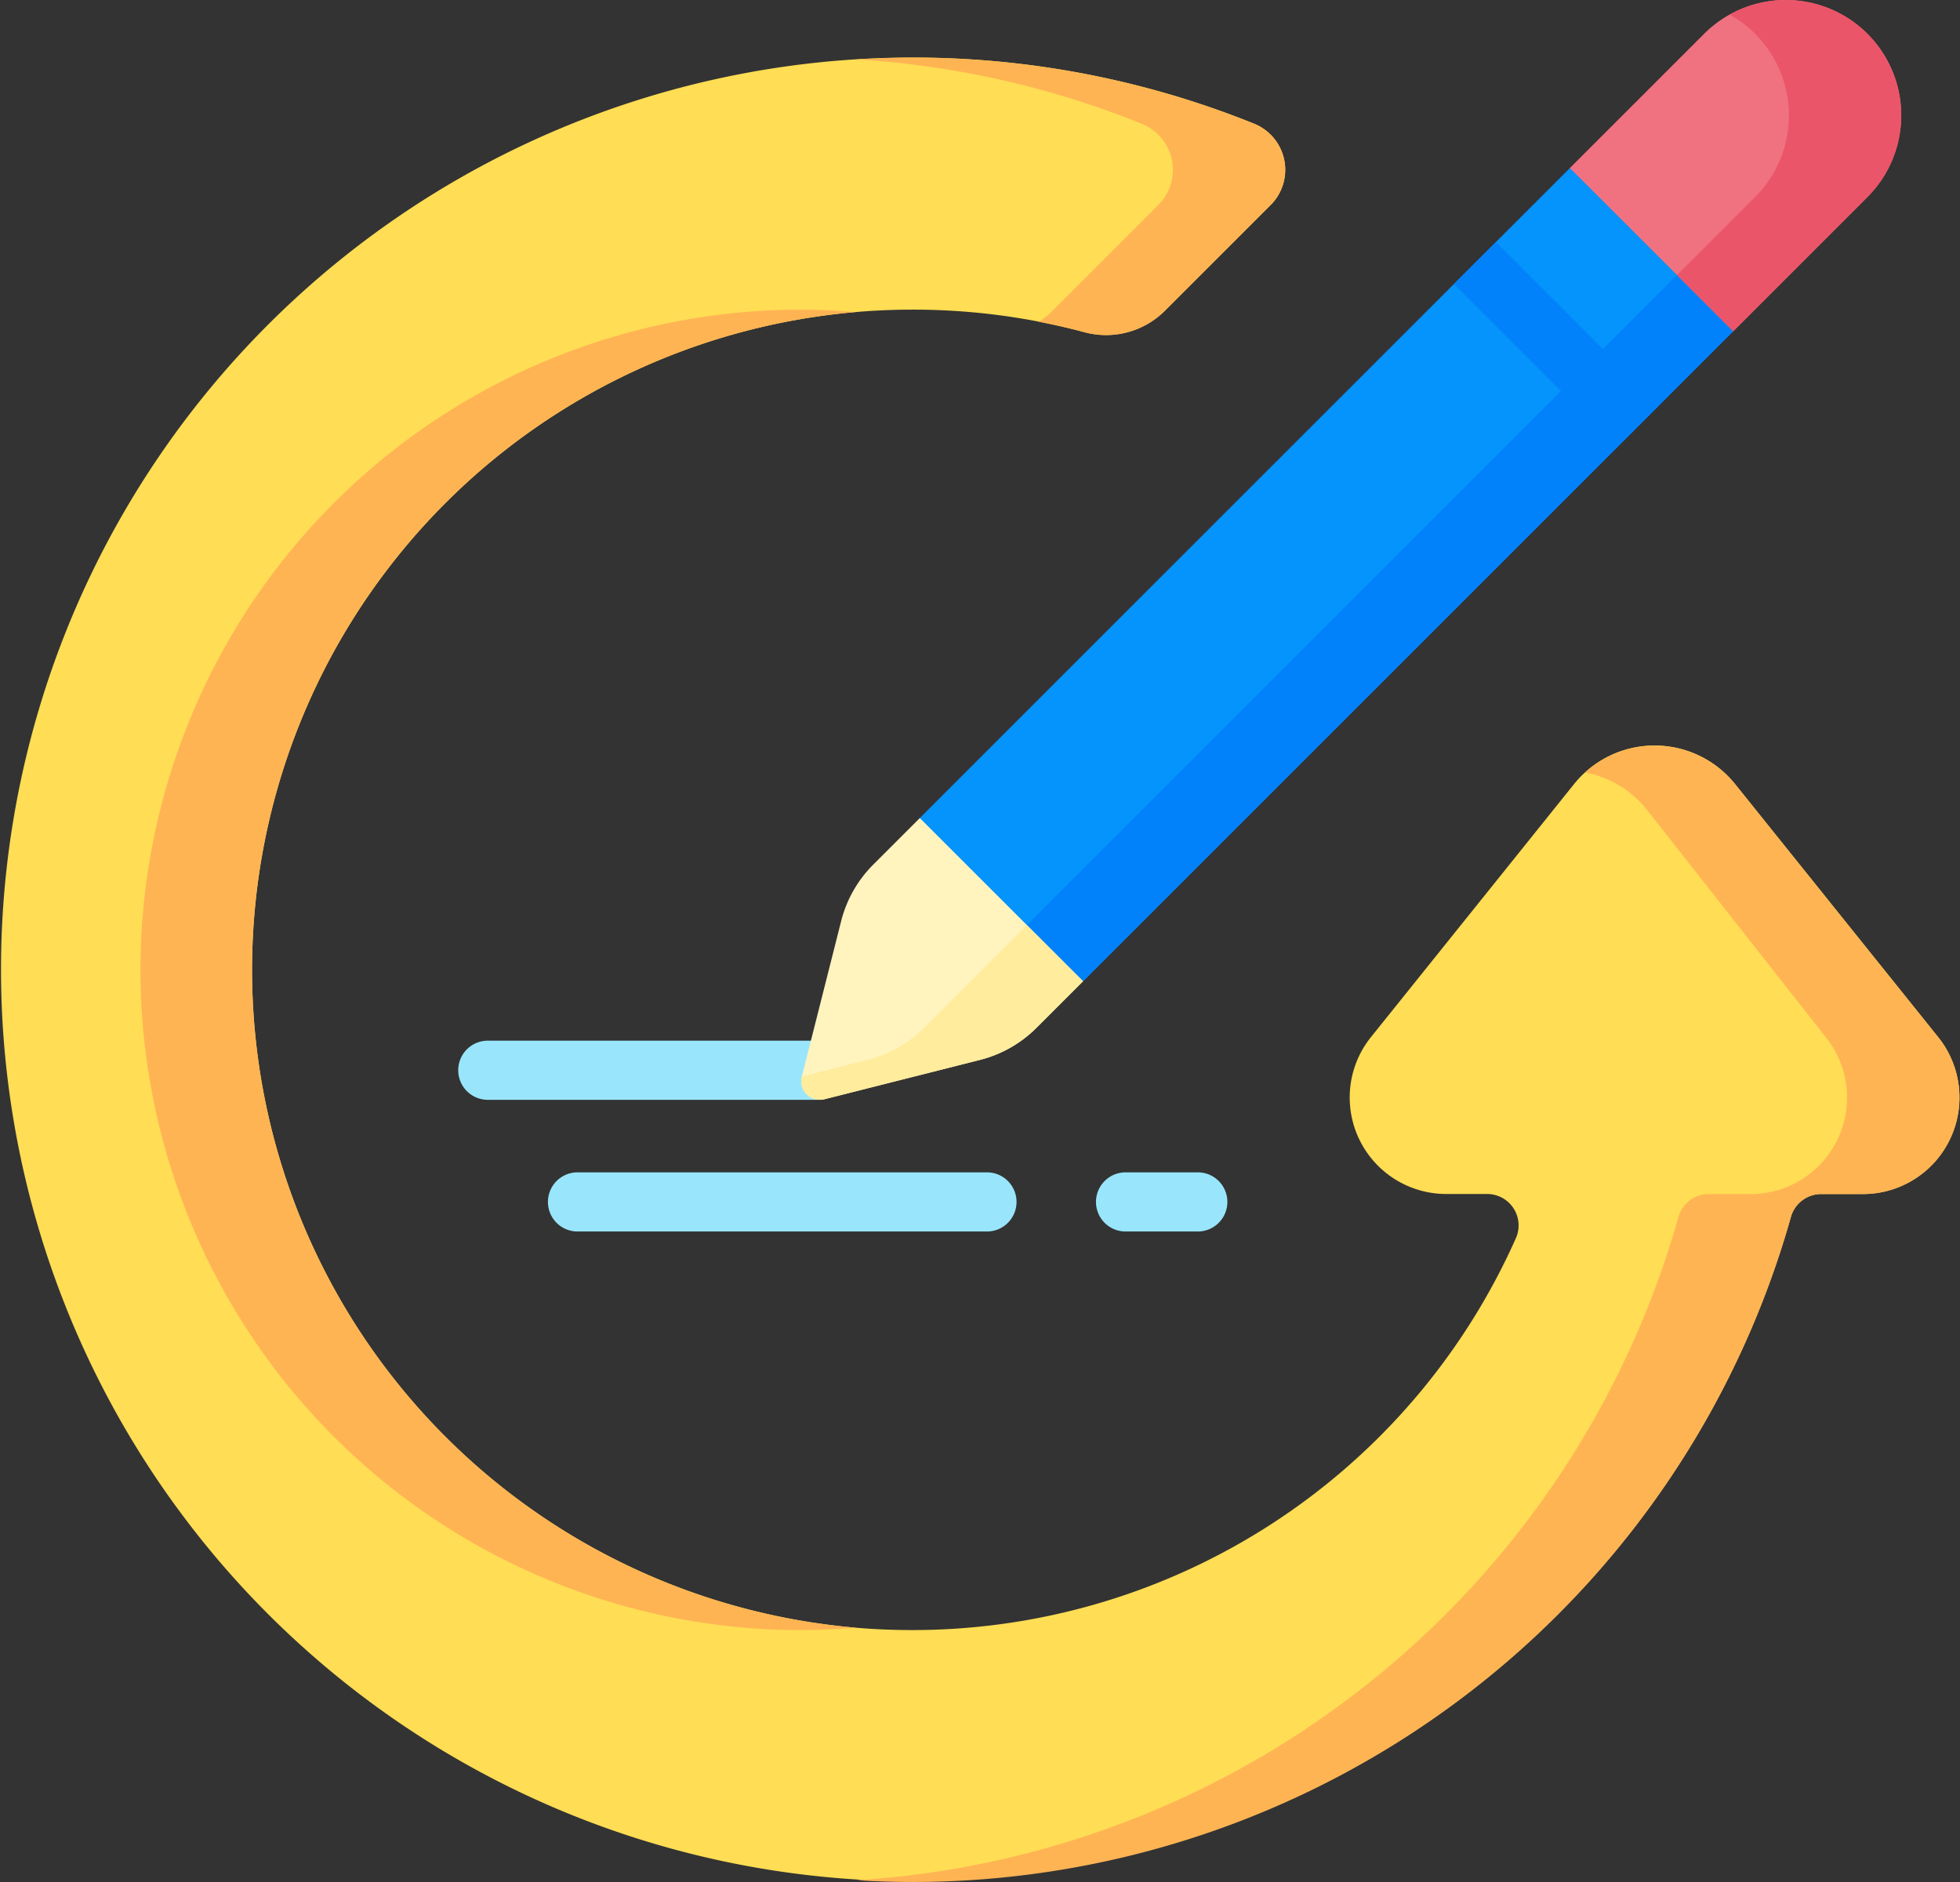 <svg xmlns="http://www.w3.org/2000/svg" width="98.385" height="94.493" viewBox="0 0 98.385 94.493">
  <rect x="0" y="0" width="98.385" height="94.493" fill="#333333" stroke="none"/>
  <g id="_003-revision" data-name="003-revision" transform="translate(0 -9.832)">
    <g id="Group_33" data-name="Group 33" transform="translate(23.04 62.081)">
      <path id="Path_57" data-name="Path 57" d="M134.342,276.742H117.875a1.485,1.485,0,1,1,0-2.969h16.468a1.485,1.485,0,0,1,0,2.969Z" transform="translate(-116.39 -273.773)" fill="#99e6fc"/>
      <path id="Path_58" data-name="Path 58" d="M282.824,310.14H279.2a1.485,1.485,0,0,1,0-2.969h3.625a1.485,1.485,0,1,1,0,2.969Z" transform="translate(-245.779 -300.56)" fill="#99e6fc"/>
      <path id="Path_59" data-name="Path 59" d="M160.785,310.14H140.233a1.485,1.485,0,0,1,0-2.969h20.552a1.485,1.485,0,1,1,0,2.969Z" transform="translate(-134.322 -300.56)" fill="#99e6fc"/>
    </g>
    <path id="Path_60" data-name="Path 60" d="M93.575,81.5H91.413a1.579,1.579,0,0,0-1.52,1.154,45.781,45.781,0,1,1-26.93-54.886,2.5,2.5,0,0,1,.822,4.074l-5.311,5.309a4.178,4.178,0,0,1-4.04,1.079A33.185,33.185,0,0,0,45.8,37.1q-1.434,0-2.841.121a33.149,33.149,0,0,0,.014,66.055q1.167.1,2.356.115A33.151,33.151,0,0,0,76.091,83.722,1.579,1.579,0,0,0,74.646,81.5h-2.11a4.845,4.845,0,0,1-3.757-7.829l10.23-12.748a5.187,5.187,0,0,1,8.091,0L97.33,73.675A4.844,4.844,0,0,1,93.575,81.5Z" transform="translate(0 -11.722)" fill="#ffdd54"/>
    <g id="Group_34" data-name="Group 34" transform="translate(7.011 12.726)">
      <path id="Path_61" data-name="Path 61" d="M71.378,154.544c-1.081.089-2.178.131-3.288.115a33.147,33.147,0,0,1,.473-66.29c.944,0,1.877.044,2.8.121a33.149,33.149,0,0,0,.014,66.055Z" transform="translate(-35.416 -75.716)" fill="#ffb454"/>
      <path id="Path_62" data-name="Path 62" d="M231.5,27.777a2.493,2.493,0,0,1,.821,4.072l-5.31,5.31a4.172,4.172,0,0,1-.687.553q1.158.224,2.288.526a4.178,4.178,0,0,0,4.041-1.08l5.31-5.31a2.493,2.493,0,0,0-.821-4.072,45.642,45.642,0,0,0-16.956-3.326c-1.013,0-2.018.028-3.016.089A45.54,45.54,0,0,1,231.5,27.777Z" transform="translate(-181.188 -24.451)" fill="#ffb454"/>
      <path id="Path_63" data-name="Path 63" d="M271.532,213.622,261.3,200.875a5.188,5.188,0,0,0-7.536-.59,5.146,5.146,0,0,1,3.091,1.851l9.033,11.486a4.844,4.844,0,0,1-3.756,7.829h-2.162a1.577,1.577,0,0,0-1.518,1.152A45.825,45.825,0,0,1,217.2,255.9c.928.056,1.862.088,2.8.088A45.816,45.816,0,0,0,264.1,222.605a1.578,1.578,0,0,1,1.519-1.154h2.162A4.844,4.844,0,0,0,271.532,213.622Z" transform="translate(-181.213 -164.394)" fill="#ffb454"/>
    </g>
    <g id="Group_36" data-name="Group 36" transform="translate(40.221 9.832)">
      <path id="Path_64" data-name="Path 64" d="M274.079,60.642,241.443,93.278l-4.256-1.386-1.94-.633-2-6.174,32.633-32.635,6.893,1.869.339,1.647Z" transform="translate(-227.298 -44.013)" fill="#0593fc"/>
      <path id="Path_65" data-name="Path 65" d="M290.031,74.887,257.4,107.522l-4.256-1.386,35.927-35.927Z" transform="translate(-243.25 -58.257)" fill="#0181fa"/>
      <path id="Path_66" data-name="Path 66" d="M413.039,19.723,406.3,26.463,398.1,18.268l6.739-6.739a5.794,5.794,0,1,1,8.194,8.194Z" transform="translate(-359.518 -9.832)" fill="#f07281"/>
      <path id="Path_67" data-name="Path 67" d="M434.811,11.532a5.8,5.8,0,0,0-6.919-.964,5.794,5.794,0,0,1,1.276,9.159l-3.918,3.918,2.821,2.821,6.739-6.739a5.794,5.794,0,0,0,0-8.194Z" transform="translate(-381.29 -9.835)" fill="#eb5569"/>
      <path id="Path_68" data-name="Path 68" d="M217.327,225.5l-2.34,2.34a6.129,6.129,0,0,1-2.838,1.61l-7.8,1.974a.938.938,0,0,1-1.14-1.139l1.973-7.8a6.128,6.128,0,0,1,1.61-2.838l2.34-2.34Z" transform="translate(-203.181 -176.236)" fill="#fff3be"/>
      <path id="Path_69" data-name="Path 69" d="M209.346,249.613a6.129,6.129,0,0,1-2.838,1.61l-3.3.834a.938.938,0,0,0,1.14,1.139l7.8-1.974a6.128,6.128,0,0,0,2.838-1.61l2.34-2.34-2.821-2.821Z" transform="translate(-203.182 -198.007)" fill="#ffec9c"/>
      <g id="Group_35" data-name="Group 35" transform="translate(32.764 12.159)">
        <path id="Path_70" data-name="Path 70" d="M0,0H2.968V11.587H0Z" transform="translate(0 2.098) rotate(-45)" fill="#0181fa"/>
      </g>
    </g>
  </g>
</svg>

